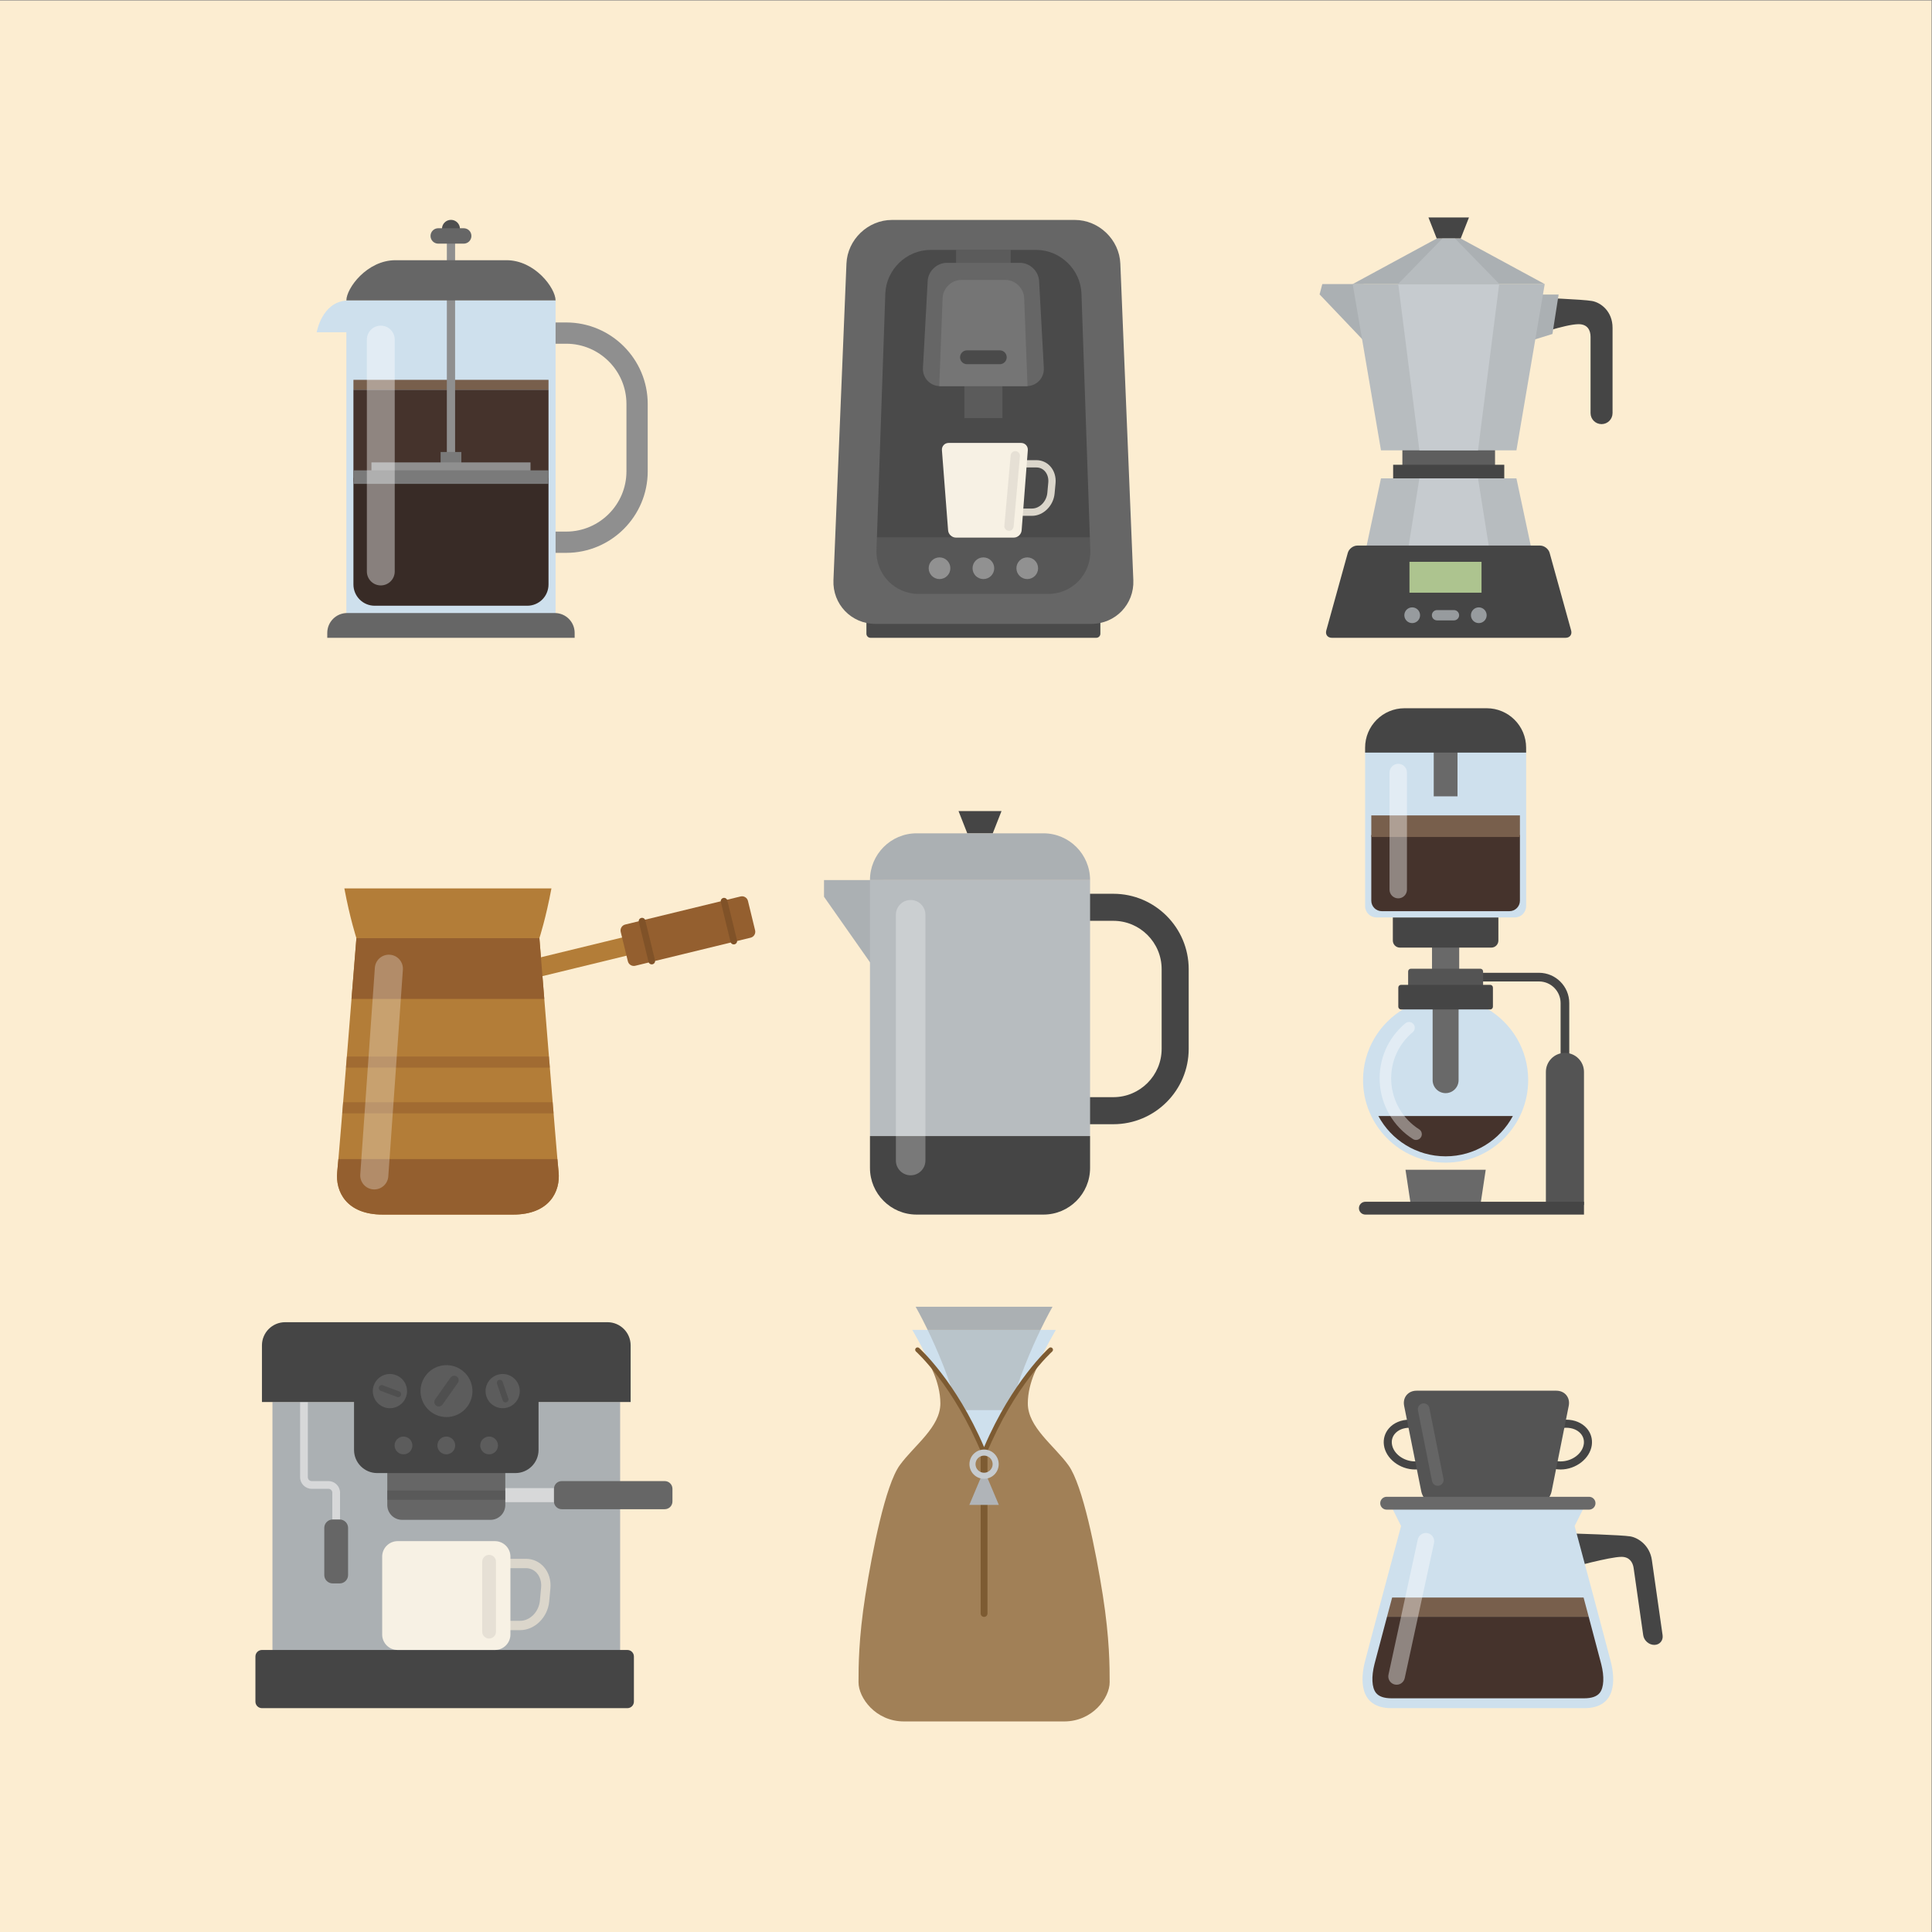 <?xml version="1.0" encoding="UTF-8" standalone="no"?>
<!-- Created with Inkscape (http://www.inkscape.org/) -->

<svg
   version="1.1"
   id="svg2"
   width="666.667"
   height="666.667"
   viewBox="0 0 666.667 666.667"
   sodipodi:docname="4338202.ai"
   xmlns:inkscape="http://www.inkscape.org/namespaces/inkscape"
   xmlns:sodipodi="http://sodipodi.sourceforge.net/DTD/sodipodi-0.dtd"
   xmlns="http://www.w3.org/2000/svg"
   xmlns:svg="http://www.w3.org/2000/svg">
  <rect x="0" y="0" width="666.667" height="666.667" fill="#808080" stroke="none"/>
  <defs
     id="defs6">
    <clipPath
       clipPathUnits="userSpaceOnUse"
       id="clipPath18">
      <path
         d="M 0,500 H 500 V 0 H 0 Z"
         id="path16" />
    </clipPath>
    <clipPath
       clipPathUnits="userSpaceOnUse"
       id="clipPath128">
      <path
         d="m 94.969,415.825 h 7.213 v -67.243 h -7.213 z"
         id="path126" />
    </clipPath>
    <clipPath
       clipPathUnits="userSpaceOnUse"
       id="clipPath166">
      <path
         d="m 231.911,267.149 h 7.646 V 195.88 h -7.646 z"
         id="path164" />
    </clipPath>
    <clipPath
       clipPathUnits="userSpaceOnUse"
       id="clipPath242">
      <path
         d="m 359.698,302.399 h 4.513 v -34.826 h -4.513 z"
         id="path240" />
    </clipPath>
    <clipPath
       clipPathUnits="userSpaceOnUse"
       id="clipPath258">
      <path
         d="m 357.135,235.568 h 10.924 v -30.537 h -10.924 z"
         id="path256" />
    </clipPath>
    <clipPath
       clipPathUnits="userSpaceOnUse"
       id="clipPath298">
      <path
         d="M 87.635,218.565 H 144.256 V 200.506 H 87.635 Z"
         id="path296" />
    </clipPath>
    <clipPath
       clipPathUnits="userSpaceOnUse"
       id="clipPath334">
      <path
         d="M 88.59,226.635 H 143.301 V 211.926 H 88.59 Z"
         id="path332" />
    </clipPath>
    <clipPath
       clipPathUnits="userSpaceOnUse"
       id="clipPath354">
      <path
         d="M 93.251,252.991 H 104.303 V 192.223 H 93.251 Z"
         id="path352" />
    </clipPath>
    <clipPath
       clipPathUnits="userSpaceOnUse"
       id="clipPath386">
      <path
         d="m 247.49,435.434 h 14.149 V 425.341 H 247.49 Z"
         id="path384" />
    </clipPath>
    <clipPath
       clipPathUnits="userSpaceOnUse"
       id="clipPath400">
      <path
         d="m 249.641,405.844 h 9.846 v -13.957 h -9.846 z"
         id="path398" />
    </clipPath>
    <clipPath
       clipPathUnits="userSpaceOnUse"
       id="clipPath446">
      <path
         d="m 259.987,383.341 h 4.045 v -20.634 h -4.045 z"
         id="path444" />
    </clipPath>
    <clipPath
       clipPathUnits="userSpaceOnUse"
       id="clipPath474">
      <path
         d="m 240.144,155.853 h 29.199 v -20.757 h -29.199 z"
         id="path472" />
    </clipPath>
    <clipPath
       clipPathUnits="userSpaceOnUse"
       id="clipPath542">
      <path
         d="m 359.379,103.297 h 11.883 V 64.009 h -11.883 z"
         id="path540" />
    </clipPath>
    <clipPath
       clipPathUnits="userSpaceOnUse"
       id="clipPath558">
      <path
         d="m 367.025,136.843 h 6.67 v -21.339 h -6.67 z"
         id="path556" />
    </clipPath>
    <clipPath
       clipPathUnits="userSpaceOnUse"
       id="clipPath638">
      <path
         d="m 100.255,114.282 h 30.55 v -2.392 h -30.55 z"
         id="path636" />
    </clipPath>
    <clipPath
       clipPathUnits="userSpaceOnUse"
       id="clipPath656">
      <path
         d="m 124.826,97.632 h 3.567 V 75.963 h -3.567 z"
         id="path654" />
    </clipPath>
  </defs>
  <sodipodi:namedview
     id="namedview4"
     pagecolor="#ffffff"
     bordercolor="#000000"
     borderopacity="0.25"
     inkscape:showpageshadow="2"
     inkscape:pageopacity="0.0"
     inkscape:pagecheckerboard="0"
     inkscape:deskcolor="#d1d1d1" />
  <g
     id="g8"
     inkscape:groupmode="layer"
     inkscape:label="4338202"
     transform="matrix(1.333,0,0,-1.333,0,666.667)">
    <path
       d="M 0,0 H 500 V 500 H 0 Z"
       style="fill:#fcedd1;fill-opacity:1;fill-rule:nonzero;stroke:none"
       id="path10" />
    <g
       id="g12">
      <g
         id="g14"
         clip-path="url(#clipPath18)">
        <g
           id="g20"
           transform="translate(417.432,415.278)">
          <path
             d="m 0,0 c 0,4.147 -2.909,6.499 -5.323,6.932 -2.414,0.433 -14.046,0.866 -14.046,0.866 l -1.98,-10.088 c 0,0 9.092,3.218 12.56,3.218 2.29,0 3.095,-1.547 3.095,-3.28 v -19.744 c 0,-1.572 1.274,-2.847 2.846,-2.847 1.572,0 2.846,1.275 2.846,2.847 0,0 0.002,17.949 0.002,22.096"
             style="fill:#454545;fill-opacity:1;fill-rule:nonzero;stroke:none"
             id="path22" />
        </g>
        <g
           id="g24"
           transform="translate(398.749,423.873)">
          <path
             d="M 0,0 H 4.721 L 3.122,-10.204 -2.285,-11.88 Z"
             style="fill:#abb0b3;fill-opacity:1;fill-rule:nonzero;stroke:none"
             id="path26" />
        </g>
        <g
           id="g28"
           transform="translate(353.006,426.589)">
          <path
             d="M 0,0 H -10.709 L -11.413,-2.675 0.552,-15.24 Z"
             style="fill:#abb0b3;fill-opacity:1;fill-rule:nonzero;stroke:none"
             id="path30" />
        </g>
        <path
           d="m 387.01,386.311 h -23.985 v -9.649 h 23.985 z"
           style="fill:#5e5e5e;fill-opacity:1;fill-rule:nonzero;stroke:none"
           id="path32" />
        <path
           d="m 389.401,369.382 h -28.766 v 10.432 h 28.766 z"
           style="fill:#454545;fill-opacity:1;fill-rule:nonzero;stroke:none"
           id="path34" />
        <g
           id="g36"
           transform="translate(399.873,341.899)">
          <path
             d="m 0,0 h -49.711 l 7.324,34.395 h 35.063 z"
             style="fill:#b7bcbf;fill-opacity:1;fill-rule:nonzero;stroke:none"
             id="path38" />
        </g>
        <g
           id="g40"
           transform="translate(388.081,341.899)">
          <path
             d="m 0,0 h -26.126 l 5.474,34.395 h 15.178 z"
             style="fill:#c6cbcf;fill-opacity:1;fill-rule:nonzero;stroke:none"
             id="path42" />
        </g>
        <g
           id="g44"
           transform="translate(350.163,426.589)">
          <path
             d="M 0,0 H 49.711 L 42.387,-43.036 H 7.324 Z"
             style="fill:#b7bcbf;fill-opacity:1;fill-rule:nonzero;stroke:none"
             id="path46" />
        </g>
        <g
           id="g48"
           transform="translate(361.955,426.589)">
          <path
             d="M 0,0 H 26.126 L 20.652,-43.036 H 5.474 Z"
             style="fill:#c6cbcf;fill-opacity:1;fill-rule:nonzero;stroke:none"
             id="path50" />
        </g>
        <g
           id="g52"
           transform="translate(406.715,336.902)">
          <path
             d="m 0,0 c 0.287,-1.035 -0.357,-1.882 -1.431,-1.882 h -60.531 c -1.074,0 -1.718,0.847 -1.431,1.882 l 5.575,20.114 c 0.287,1.035 1.4,1.882 2.474,1.882 h 47.295 c 1.074,0 2.187,-0.847 2.474,-1.882 z"
             style="fill:#454545;fill-opacity:1;fill-rule:nonzero;stroke:none"
             id="path54" />
        </g>
        <g
           id="g56"
           transform="translate(369.771,443.837)">
          <path
             d="M 0,0 H 10.494 L 8.348,-5.459 H 2.147 Z"
             style="fill:#454545;fill-opacity:1;fill-rule:nonzero;stroke:none"
             id="path58" />
        </g>
        <g
           id="g60"
           transform="translate(378.118,438.379)">
          <path
             d="M 0,0 H -6.201 L -27.956,-11.79 H 21.755 Z"
             style="fill:#abb0b3;fill-opacity:1;fill-rule:nonzero;stroke:none"
             id="path62" />
        </g>
        <g
           id="g64"
           transform="translate(376.655,438.379)">
          <path
             d="M 0,0 H -3.275 L -14.763,-11.79 H 11.489 Z"
             style="fill:#b7bcbf;fill-opacity:1;fill-rule:nonzero;stroke:none"
             id="path66" />
        </g>
        <path
           d="m 383.513,346.7 h -18.649 v 7.992 h 18.649 z"
           style="fill:#adc48f;fill-opacity:1;fill-rule:nonzero;stroke:none"
           id="path68" />
        <g
           id="g70"
           transform="translate(367.606,340.863)">
          <path
             d="m 0,0 c 0,-1.125 -0.912,-2.037 -2.037,-2.037 -1.125,0 -2.037,0.912 -2.037,2.037 0,1.125 0.912,2.037 2.037,2.037 C -0.912,2.037 0,1.125 0,0"
             style="fill:#979b9e;fill-opacity:1;fill-rule:nonzero;stroke:none"
             id="path72" />
        </g>
        <g
           id="g74"
           transform="translate(384.845,340.863)">
          <path
             d="m 0,0 c 0,-1.125 -0.912,-2.037 -2.037,-2.037 -1.125,0 -2.038,0.912 -2.038,2.037 0,1.125 0.913,2.037 2.038,2.037 C -0.912,2.037 0,1.125 0,0"
             style="fill:#979b9e;fill-opacity:1;fill-rule:nonzero;stroke:none"
             id="path76" />
        </g>
        <g
           id="g78"
           transform="translate(377.714,340.863)">
          <path
             d="M 0,0 C 0,-0.736 -0.596,-1.332 -1.332,-1.332 H -5.72 c -0.736,0 -1.332,0.596 -1.332,1.332 0,0.736 0.596,1.332 1.332,1.332 h 4.388 C -0.596,1.332 0,0.736 0,0"
             style="fill:#979b9e;fill-opacity:1;fill-rule:nonzero;stroke:none"
             id="path80" />
        </g>
        <g
           id="g82"
           transform="translate(119.07,440.883)">
          <path
             d="m 0,0 c 0,-1.286 -1.043,-2.329 -2.329,-2.329 -1.286,0 -2.329,1.043 -2.329,2.329 0,1.286 1.043,2.329 2.329,2.329 C -1.043,2.329 0,1.286 0,0"
             style="fill:#4f4f4f;fill-opacity:1;fill-rule:nonzero;stroke:none"
             id="path84" />
        </g>
        <g
           id="g86"
           transform="translate(92.753,422.359)">
          <path
             d="m 0,0 h -2.523 -0.566 v -0.043 c -6.392,-0.447 -7.677,-8.199 -7.677,-8.199 h 7.677 v -77.595 h 54.154 l 0,85.837 z"
             style="fill:#cee0ed;fill-opacity:1;fill-rule:nonzero;stroke:none"
             id="path88" />
        </g>
        <g
           id="g90"
           transform="translate(143.614,341.435)">
          <path
             d="m 0,0 h -53.752 c -2.841,0 -5.144,-2.303 -5.144,-5.144 v -1.271 h 64.04 v 1.271 C 5.144,-2.303 2.841,0 0,0"
             style="fill:#666666;fill-opacity:1;fill-rule:nonzero;stroke:none"
             id="path92" />
        </g>
        <g
           id="g94"
           transform="translate(91.49,376.412)">
          <path
             d="m 0,0 v -27.586 c 0,-3.041 2.465,-5.506 5.505,-5.506 h 39.49 c 3.041,0 5.506,2.465 5.506,5.506 l 0,27.586 z"
             style="fill:#382b26;fill-opacity:1;fill-rule:nonzero;stroke:none"
             id="path96" />
        </g>
        <path
           d="M 141.991,399.253 H 91.49 v -23.841 h 50.501 z"
           style="fill:#45332c;fill-opacity:1;fill-rule:nonzero;stroke:none"
           id="path98" />
        <path
           d="M 141.991,399.253 H 91.49 v 2.549 h 50.501 z"
           style="fill:#785f4c;fill-opacity:1;fill-rule:nonzero;stroke:none"
           id="path100" />
        <path
           d="m 117.809,438.789 h -2.136 v -56.585 h 2.136 z"
           style="fill:#8f8f8f;fill-opacity:1;fill-rule:nonzero;stroke:none"
           id="path102" />
        <path
           d="m 119.424,379.234 h -5.367 v 3.887 h 5.367 z"
           style="fill:#7a7a7a;fill-opacity:1;fill-rule:nonzero;stroke:none"
           id="path104" />
        <path
           d="M 137.33,377.91 H 96.152 v 2.52 h 41.178 z"
           style="fill:#8f8f8f;fill-opacity:1;fill-rule:nonzero;stroke:none"
           id="path106" />
        <path
           d="M 141.991,378.369 H 91.49 v -3.499 h 50.501 z"
           style="fill:#7a7a7a;fill-opacity:1;fill-rule:nonzero;stroke:none"
           id="path108" />
        <g
           id="g110"
           transform="translate(131.089,432.768)">
          <path
             d="m 0,0 h -14.348 -14.347 c -7.426,0 -12.73,-7.282 -12.73,-10.409 H -14.348 12.73 C 12.73,-7.282 7.426,0 0,0"
             style="fill:#666666;fill-opacity:1;fill-rule:nonzero;stroke:none"
             id="path112" />
        </g>
        <g
           id="g114"
           transform="translate(122.033,439.049)">
          <path
             d="m 0,0 c 0,-1.102 -0.893,-1.996 -1.995,-1.996 h -6.594 c -1.102,0 -1.996,0.894 -1.996,1.996 0,1.102 0.894,1.995 1.996,1.995 h 6.594 C -0.893,1.995 0,1.102 0,0"
             style="fill:#666666;fill-opacity:1;fill-rule:nonzero;stroke:none"
             id="path116" />
        </g>
        <g
           id="g118"
           transform="translate(146.567,357.011)">
          <path
             d="M 0,0 H -2.749 V 5.505 H 0 c 8.601,0 15.599,6.998 15.599,15.599 V 38.538 C 15.599,47.139 8.601,54.137 0,54.137 h -2.749 v 5.505 H 0 c 11.637,0 21.104,-9.467 21.104,-21.104 V 21.104 C 21.104,9.467 11.637,0 0,0"
             style="fill:#8f8f8f;fill-opacity:1;fill-rule:nonzero;stroke:none"
             id="path120" />
        </g>
        <g
           id="g122">
          <g
             id="g124" />
          <g
             id="g136">
            <g
               clip-path="url(#clipPath128)"
               opacity="0.4"
               id="g134">
              <g
                 transform="translate(102.182,352.189)"
                 id="g132">
                <path
                   d="m 0,0 c 0,-1.992 -1.615,-3.607 -3.607,-3.607 -1.992,0 -3.607,1.615 -3.607,3.607 v 60.029 c 0,1.992 1.615,3.606 3.607,3.606 1.992,0 3.607,-1.614 3.607,-3.606 z"
                   style="fill:#ffffff;fill-opacity:1;fill-rule:nonzero;stroke:none"
                   id="path130" />
              </g>
            </g>
          </g>
        </g>
        <g
           id="g138"
           transform="translate(288.205,209.106)">
          <path
             d="M 0,0 H -8.477 V 7.002 H 0 c 6.894,0 12.503,5.609 12.503,12.503 V 40.148 C 12.503,47.042 6.894,52.651 0,52.651 h -8.477 v 7.002 H 0 c 10.755,0 19.505,-8.75 19.505,-19.505 V 19.505 C 19.505,8.75 10.755,0 0,0"
             style="fill:#454545;fill-opacity:1;fill-rule:nonzero;stroke:none"
             id="path140" />
        </g>
        <g
           id="g142"
           transform="translate(228.731,272.309)">
          <path
             d="M 0,0 H -15.422 V -4.328 L -0.046,-26.236 Z"
             style="fill:#abb0b3;fill-opacity:1;fill-rule:nonzero;stroke:none"
             id="path144" />
        </g>
        <path
           d="m 282.182,272.309 h -56.979 v -66.263 h 56.979 z"
           style="fill:#b7bcbf;fill-opacity:1;fill-rule:nonzero;stroke:none"
           id="path146" />
        <g
           id="g148"
           transform="translate(237.278,185.714)">
          <path
             d="m 0,0 h 32.829 c 6.669,0 12.075,5.406 12.075,12.075 v 8.256 H -12.075 V 12.075 C -12.075,5.406 -6.669,0 0,0"
             style="fill:#454545;fill-opacity:1;fill-rule:nonzero;stroke:none"
             id="path150" />
        </g>
        <g
           id="g152"
           transform="translate(248.131,290.162)">
          <path
             d="M 0,0 H 11.123 L 8.847,-5.785 H 2.275 Z"
             style="fill:#454545;fill-opacity:1;fill-rule:nonzero;stroke:none"
             id="path154" />
        </g>
        <g
           id="g156"
           transform="translate(270.107,284.41)">
          <path
             d="m 0,0 h -32.829 c -6.669,0 -12.075,-5.432 -12.075,-12.101 H 12.075 C 12.075,-5.432 6.669,0 0,0"
             style="fill:#abb0b3;fill-opacity:1;fill-rule:nonzero;stroke:none"
             id="path158" />
        </g>
        <g
           id="g160">
          <g
             id="g162" />
          <g
             id="g174">
            <g
               clip-path="url(#clipPath166)"
               opacity="0.28"
               id="g172">
              <g
                 transform="translate(239.557,199.703)"
                 id="g170">
                <path
                   d="m 0,0 c 0,-2.111 -1.712,-3.823 -3.823,-3.823 -2.111,0 -3.823,1.712 -3.823,3.823 v 63.623 c 0,2.111 1.712,3.823 3.823,3.823 2.111,0 3.823,-1.712 3.823,-3.823 z"
                   style="fill:#ffffff;fill-opacity:1;fill-rule:nonzero;stroke:none"
                   id="path168" />
              </g>
            </g>
          </g>
        </g>
        <g
           id="g176"
           transform="translate(406.226,222.137)">
          <path
             d="m 0,0 h -2.241 v 18.324 c 0,3.089 -2.514,5.603 -5.604,5.603 h -19.616 v 2.242 H -7.845 C -3.52,26.169 0,22.649 0,18.324 Z"
             style="fill:#454545;fill-opacity:1;fill-rule:nonzero;stroke:none"
             id="path178" />
        </g>
        <g
           id="g180"
           transform="translate(383.196,188.009)">
          <path
             d="m 0,0 h -17.959 l -1.404,9.307 H 1.404 Z"
             style="fill:#696969;fill-opacity:1;fill-rule:nonzero;stroke:none"
             id="path182" />
        </g>
        <g
           id="g184"
           transform="translate(385.01,238.978)">
          <path
             d="m 0,0 h -21.585 c -6.328,-3.711 -10.58,-10.579 -10.58,-18.445 0,-11.803 9.569,-21.372 21.372,-21.372 11.804,0 21.373,9.569 21.373,21.372 C 10.58,-10.579 6.328,-3.711 0,0"
             style="fill:#cee0ed;fill-opacity:1;fill-rule:nonzero;stroke:none"
             id="path186" />
        </g>
        <g
           id="g188"
           transform="translate(356.812,211.222)">
          <path
             d="m 0,0 c 3.326,-6.205 9.872,-10.427 17.405,-10.427 7.533,0 14.079,4.222 17.405,10.427 z"
             style="fill:#45332c;fill-opacity:1;fill-rule:nonzero;stroke:none"
             id="path190" />
        </g>
        <g
           id="g192"
           transform="translate(377.575,220.508)">
          <path
             d="m 0,0 c 0,-1.855 -1.504,-3.358 -3.358,-3.358 -1.855,0 -3.359,1.503 -3.359,3.358 v 22.099 c 0,1.854 1.504,3.358 3.359,3.358 1.854,0 3.358,-1.504 3.358,-3.358 z"
             style="fill:#696969;fill-opacity:1;fill-rule:nonzero;stroke:none"
             id="path194" />
        </g>
        <path
           d="m 377.737,243.235 h -7.04 v 17.539 h 7.04 z"
           style="fill:#696969;fill-opacity:1;fill-rule:nonzero;stroke:none"
           id="path196" />
        <g
           id="g198"
           transform="translate(383.92,243.697)">
          <path
             d="m 0,0 c 0,-0.391 -0.317,-0.708 -0.708,-0.708 h -17.989 c -0.391,0 -0.708,0.317 -0.708,0.708 v 4.952 c 0,0.391 0.317,0.708 0.708,0.708 H -0.708 C -0.317,5.66 0,5.343 0,4.952 Z"
             style="fill:#545454;fill-opacity:1;fill-rule:nonzero;stroke:none"
             id="path200" />
        </g>
        <g
           id="g202"
           transform="translate(386.464,239.526)">
          <path
             d="m 0,0 c 0,-0.391 -0.317,-0.708 -0.708,-0.708 h -23.078 c -0.391,0 -0.709,0.317 -0.709,0.708 v 4.952 c 0,0.391 0.318,0.708 0.709,0.708 H -0.708 C -0.317,5.66 0,5.343 0,4.952 Z"
             style="fill:#454545;fill-opacity:1;fill-rule:nonzero;stroke:none"
             id="path204" />
        </g>
        <g
           id="g206"
           transform="translate(360.555,262.634)">
          <path
             d="M 0,0 V -5.985 C 0,-6.993 0.817,-7.81 1.825,-7.81 h 23.673 c 1.008,0 1.825,0.817 1.825,1.825 l 0,5.985 z"
             style="fill:#454545;fill-opacity:1;fill-rule:nonzero;stroke:none"
             id="path208" />
        </g>
        <g
           id="g210"
           transform="translate(353.377,305.608)">
          <path
             d="m 0,0 v -40.032 c 0,-1.625 1.317,-2.942 2.942,-2.942 h 35.797 c 1.625,0 2.942,1.317 2.942,2.942 V 0 Z"
             style="fill:#cee0ed;fill-opacity:1;fill-rule:nonzero;stroke:none"
             id="path212" />
        </g>
        <g
           id="g214"
           transform="translate(354.979,283.954)">
          <path
             d="m 0,0 v -16.983 c 0,-1.5 1.216,-2.716 2.716,-2.716 h 33.043 c 1.5,0 2.716,1.216 2.716,2.716 V 0 Z"
             style="fill:#45332c;fill-opacity:1;fill-rule:nonzero;stroke:none"
             id="path216" />
        </g>
        <path
           d="M 393.455,283.457 H 354.98 v 5.589 h 38.475 z"
           style="fill:#785f4c;fill-opacity:1;fill-rule:nonzero;stroke:none"
           id="path218" />
        <g
           id="g220"
           transform="translate(374.95,309.241)">
          <path
             d="M 0,0 H -1.465 C -2.761,0 -3.811,-1.05 -3.811,-2.346 V -15.255 H 2.346 V -2.346 C 2.346,-1.05 1.295,0 0,0"
             style="fill:#696969;fill-opacity:1;fill-rule:nonzero;stroke:none"
             id="path222" />
        </g>
        <g
           id="g224"
           transform="translate(384.851,316.787)">
          <path
             d="m 0,0 h -21.267 c -5.637,0 -10.207,-4.57 -10.207,-10.207 v -1.276 h 41.681 v 1.276 C 10.207,-4.57 5.637,0 0,0"
             style="fill:#454545;fill-opacity:1;fill-rule:nonzero;stroke:none"
             id="path226" />
        </g>
        <g
           id="g228"
           transform="translate(405.105,227.573)">
          <path
             d="M 0,0 C -2.724,0 -4.931,-2.208 -4.931,-4.931 V -39.365 H 4.931 V -4.931 C 4.931,-2.208 2.723,0 0,0"
             style="fill:#545454;fill-opacity:1;fill-rule:nonzero;stroke:none"
             id="path230" />
        </g>
        <g
           id="g232"
           transform="translate(353.438,189.032)">
          <path
             d="m 0,0 c -0.916,0 -1.659,-0.743 -1.659,-1.659 0,-0.916 0.743,-1.659 1.659,-1.659 H 56.598 V 0 Z"
             style="fill:#454545;fill-opacity:1;fill-rule:nonzero;stroke:none"
             id="path234" />
        </g>
        <g
           id="g236">
          <g
             id="g238" />
          <g
             id="g250">
            <g
               clip-path="url(#clipPath242)"
               opacity="0.4"
               id="g248">
              <g
                 transform="translate(364.211,269.829)"
                 id="g246">
                <path
                   d="m 0,0 c 0,-1.246 -1.01,-2.256 -2.256,-2.256 -1.246,0 -2.257,1.01 -2.257,2.256 v 30.314 c 0,1.246 1.011,2.256 2.257,2.256 C -1.01,32.57 0,31.56 0,30.314 Z"
                   style="fill:#ffffff;fill-opacity:1;fill-rule:nonzero;stroke:none"
                   id="path244" />
              </g>
            </g>
          </g>
        </g>
        <g
           id="g252">
          <g
             id="g254" />
          <g
             id="g266">
            <g
               clip-path="url(#clipPath258)"
               opacity="0.4"
               id="g264">
              <g
                 transform="translate(366.641,205.033)"
                 id="g262">
                <path
                   d="m 0,0 c -0.299,-0.015 -0.606,0.058 -0.878,0.231 -5.077,3.233 -8.293,8.745 -8.602,14.746 -0.303,5.876 2.111,11.42 6.621,15.207 0.63,0.532 1.573,0.452 2.104,-0.182 0.531,-0.632 0.449,-1.574 -0.183,-2.104 C -4.725,24.717 -6.751,20.063 -6.497,15.131 -6.237,10.093 -3.537,5.466 0.726,2.752 1.422,2.309 1.627,1.386 1.185,0.69 0.914,0.266 0.466,0.024 0,0"
                   style="fill:#ffffff;fill-opacity:1;fill-rule:nonzero;stroke:none"
                   id="path260" />
              </g>
            </g>
          </g>
        </g>
        <g
           id="g268"
           transform="translate(177.007,256.341)">
          <path
             d="m 0,0 -47.056,-11.451 -1.145,4.705 47.056,11.452 z"
             style="fill:#b37d38;fill-opacity:1;fill-rule:nonzero;stroke:none"
             id="path270" />
        </g>
        <g
           id="g272"
           transform="translate(195.47,259.302)">
          <path
             d="M 0,0 C 0.207,-0.85 -0.314,-1.707 -1.164,-1.913 L -31.025,-9.18 c -0.85,-0.207 -1.707,0.314 -1.914,1.164 l -1.849,7.599 c -0.207,0.85 0.314,1.707 1.164,1.913 l 29.861,7.267 c 0.85,0.207 1.707,-0.314 1.914,-1.164 z"
             style="fill:#945f2f;fill-opacity:1;fill-rule:nonzero;stroke:none"
             id="path274" />
        </g>
        <g
           id="g276"
           transform="translate(169.556,251.553)">
          <path
             d="m 0,0 c 0.113,-0.464 -0.171,-0.931 -0.635,-1.044 -0.463,-0.112 -0.931,0.172 -1.043,0.635 L -4.19,9.914 c -0.113,0.463 0.171,0.93 0.635,1.043 0.463,0.113 0.93,-0.171 1.043,-0.635 z"
             style="fill:#805228;fill-opacity:1;fill-rule:nonzero;stroke:none"
             id="path278" />
        </g>
        <g
           id="g280"
           transform="translate(190.787,256.72)">
          <path
             d="m 0,0 c 0.113,-0.464 -0.172,-0.931 -0.635,-1.043 -0.464,-0.113 -0.931,0.171 -1.043,0.635 L -4.19,9.914 c -0.113,0.463 0.171,0.93 0.634,1.043 0.464,0.113 0.931,-0.171 1.044,-0.635 z"
             style="fill:#805228;fill-opacity:1;fill-rule:nonzero;stroke:none"
             id="path282" />
        </g>
        <g
           id="g284"
           transform="translate(144.594,196.76)">
          <path
             d="m 0,0 c -0.522,5.042 -4.963,60.508 -4.963,60.508 h -23.685 -23.685 c 0,0 -4.441,-55.466 -4.963,-60.508 -0.522,-5.042 2.351,-11.045 11.755,-11.045 h 16.893 16.893 C -2.351,-11.045 0.522,-5.042 0,0"
             style="fill:#b37d38;fill-opacity:1;fill-rule:nonzero;stroke:none"
             id="path286" />
        </g>
        <g
           id="g288"
           transform="translate(89.142,270.152)">
          <path
             d="m 0,0 c 1.42,-7.651 3.119,-12.884 3.119,-12.884 h 23.684 23.685 c 0,0 1.699,5.233 3.119,12.884 z"
             style="fill:#b37d38;fill-opacity:1;fill-rule:nonzero;stroke:none"
             id="path290" />
        </g>
        <g
           id="g292">
          <g
             id="g294" />
          <g
             id="g318">
            <g
               clip-path="url(#clipPath298)"
               opacity="0.4"
               id="g316">
              <g
                 transform="translate(88.898,215.687)"
                 id="g302">
                <path
                   d="M 0,0 C 0.077,0.944 0.156,1.905 0.235,2.878"
                   style="fill:#b58356;fill-opacity:1;fill-rule:nonzero;stroke:none"
                   id="path300" />
              </g>
              <g
                 transform="translate(142.757,218.565)"
                 id="g306">
                <path
                   d="M 0,0 C 0.08,-0.973 0.158,-1.934 0.235,-2.878"
                   style="fill:#b58356;fill-opacity:1;fill-rule:nonzero;stroke:none"
                   id="path304" />
              </g>
              <g
                 transform="translate(144.011,203.384)"
                 id="g310">
                <path
                   d="M 0,0 C 0.09,-1.064 0.171,-2.026 0.245,-2.878"
                   style="fill:#b58356;fill-opacity:1;fill-rule:nonzero;stroke:none"
                   id="path308" />
              </g>
              <g
                 transform="translate(87.635,200.506)"
                 id="g314">
                <path
                   d="M 0,0 C 0.073,0.852 0.155,1.814 0.245,2.878"
                   style="fill:#b58356;fill-opacity:1;fill-rule:nonzero;stroke:none"
                   id="path312" />
              </g>
            </g>
          </g>
        </g>
        <g
           id="g320"
           transform="translate(140.894,241.544)">
          <path
             d="m 0,0 c -0.725,8.988 -1.264,15.724 -1.264,15.724 h -23.685 -23.684 c 0,0 -0.54,-6.736 -1.264,-15.724 z"
             style="fill:#945f2f;fill-opacity:1;fill-rule:nonzero;stroke:none"
             id="path322" />
        </g>
        <g
           id="g324"
           transform="translate(87.297,196.76)">
          <path
             d="m 0,0 c -0.522,-5.042 2.351,-11.045 11.755,-11.045 h 16.893 16.893 c 9.404,0 12.277,6.003 11.755,11.045 -0.057,0.551 -0.161,1.702 -0.3,3.316 H 0.3 C 0.161,1.702 0.057,0.551 0,0"
             style="fill:#945f2f;fill-opacity:1;fill-rule:nonzero;stroke:none"
             id="path326" />
        </g>
        <g
           id="g328">
          <g
             id="g330" />
          <g
             id="g346">
            <g
               clip-path="url(#clipPath334)"
               opacity="0.6"
               id="g344">
              <g
                 transform="translate(142.1,226.635)"
                 id="g338">
                <path
                   d="m 0,0 h -52.309 c -0.078,-0.961 -0.156,-1.921 -0.234,-2.878 H 0.234 C 0.156,-1.921 0.078,-0.961 0,0"
                   style="fill:#945f2f;fill-opacity:1;fill-rule:nonzero;stroke:none"
                   id="path336" />
              </g>
              <g
                 transform="translate(143.065,214.804)"
                 id="g342">
                <path
                   d="m 0,0 h -54.239 c -0.08,-0.98 -0.159,-1.942 -0.236,-2.878 H 0.237 C 0.16,-1.942 0.08,-0.98 0,0"
                   style="fill:#945f2f;fill-opacity:1;fill-rule:nonzero;stroke:none"
                   id="path340" />
              </g>
            </g>
          </g>
        </g>
        <g
           id="g348">
          <g
             id="g350" />
          <g
             id="g362">
            <g
               clip-path="url(#clipPath354)"
               opacity="0.28"
               id="g360">
              <g
                 transform="translate(100.518,195.605)"
                 id="g358">
                <path
                   d="m 0,0 c -0.141,-2.004 -1.881,-3.514 -3.885,-3.373 -2.004,0.142 -3.514,1.881 -3.372,3.885 l 3.776,53.493 c 0.141,2.004 1.88,3.513 3.884,3.372 2.004,-0.142 3.514,-1.881 3.373,-3.885 z"
                   style="fill:#ffffff;fill-opacity:1;fill-rule:nonzero;stroke:none"
                   id="path356" />
              </g>
            </g>
          </g>
        </g>
        <g
           id="g364"
           transform="translate(284.847,336.079)">
          <path
             d="m 0,0 c 0,-0.585 -0.474,-1.059 -1.059,-1.059 h -58.447 c -0.585,0 -1.059,0.474 -1.059,1.059 v 18.397 c 0,0.584 0.474,1.058 1.059,1.058 H -1.059 C -0.474,19.455 0,18.981 0,18.397 Z"
             style="fill:#4a4a4a;fill-opacity:1;fill-rule:nonzero;stroke:none"
             id="path366" />
        </g>
        <g
           id="g368"
           transform="translate(290.014,431.875)">
          <path
             d="m 0,0 c -0.256,6.223 -5.561,11.315 -11.79,11.315 h -12.334 -22.65 -12.334 c -6.229,0 -11.534,-5.092 -11.79,-11.315 l -3.366,-81.938 c -0.256,-6.223 4.631,-11.315 10.86,-11.315 h 16.63 22.65 16.63 c 6.229,0 11.116,5.092 10.86,11.315 z"
             style="fill:#666666;fill-opacity:1;fill-rule:nonzero;stroke:none"
             id="path370" />
        </g>
        <g
           id="g372"
           transform="translate(279.953,424.116)">
          <path
             d="m 0,0 c -0.215,6.225 -5.486,11.318 -11.715,11.318 h -2.348 -22.65 -2.349 c -6.228,0 -11.5,-5.093 -11.715,-11.318 l -2.176,-63.158 h 55.13 z"
             style="fill:#4a4a4a;fill-opacity:1;fill-rule:nonzero;stroke:none"
             id="path374" />
        </g>
        <g
           id="g376"
           transform="translate(237.821,346.377)">
          <path
             d="m 0,0 h 5.418 22.65 5.418 c 6.229,0 11.149,5.093 10.935,11.318 l -0.113,3.264 h -55.13 l -0.113,-3.264 C -11.149,5.093 -6.229,0 0,0"
             style="fill:#575757;fill-opacity:1;fill-rule:nonzero;stroke:none"
             id="path378" />
        </g>
        <g
           id="g380">
          <g
             id="g382" />
          <g
             id="g392">
            <g
               clip-path="url(#clipPath386)"
               opacity="0.6"
               id="g390">
              <path
                 d="M 261.639,425.341 H 247.49 v 10.093 h 14.149 z"
                 style="fill:#666666;fill-opacity:1;fill-rule:nonzero;stroke:none"
                 id="path388" />
            </g>
          </g>
        </g>
        <g
           id="g394">
          <g
             id="g396" />
          <g
             id="g406">
            <g
               clip-path="url(#clipPath400)"
               opacity="0.6"
               id="g404">
              <path
                 d="m 259.487,391.887 h -9.846 v 13.957 h 9.846 z"
                 style="fill:#666666;fill-opacity:1;fill-rule:nonzero;stroke:none"
                 id="path402" />
            </g>
          </g>
        </g>
        <g
           id="g408"
           transform="translate(268.985,427.372)">
          <path
             d="m 0,0 c -0.141,2.594 -2.382,4.716 -4.979,4.716 h -4.719 -9.445 -4.719 C -26.459,4.716 -28.7,2.594 -28.841,0 l -1.226,-22.491 c -0.141,-2.593 1.869,-4.715 4.466,-4.715 h 6.458 9.445 6.458 c 2.597,0 4.607,2.122 4.465,4.715 z"
             style="fill:#666666;fill-opacity:1;fill-rule:nonzero;stroke:none"
             id="path410" />
        </g>
        <g
           id="g412"
           transform="translate(265.989,400.166)">
          <path
             d="m 0,0 -0.868,22.779 c -0.099,2.595 -2.305,4.719 -4.902,4.719 h -0.932 -9.445 -0.932 c -2.598,0 -4.804,-2.124 -4.903,-4.719 L -22.849,0 Z"
             style="fill:#757575;fill-opacity:1;fill-rule:nonzero;stroke:none"
             id="path414" />
        </g>
        <g
           id="g416"
           transform="translate(246.014,353.031)">
          <path
             d="m 0,0 c 0,-1.55 -1.256,-2.806 -2.806,-2.806 -1.55,0 -2.806,1.256 -2.806,2.806 0,1.55 1.256,2.806 2.806,2.806 C -1.256,2.806 0,1.55 0,0"
             style="fill:#919191;fill-opacity:1;fill-rule:nonzero;stroke:none"
             id="path418" />
        </g>
        <g
           id="g420"
           transform="translate(257.37,353.031)">
          <path
             d="m 0,0 c 0,-1.55 -1.256,-2.806 -2.806,-2.806 -1.55,0 -2.806,1.256 -2.806,2.806 0,1.55 1.256,2.806 2.806,2.806 C -1.256,2.806 0,1.55 0,0"
             style="fill:#919191;fill-opacity:1;fill-rule:nonzero;stroke:none"
             id="path422" />
        </g>
        <g
           id="g424"
           transform="translate(268.727,353.031)">
          <path
             d="m 0,0 c 0,-1.55 -1.256,-2.806 -2.806,-2.806 -1.55,0 -2.806,1.256 -2.806,2.806 0,1.55 1.256,2.806 2.806,2.806 C -1.256,2.806 0,1.55 0,0"
             style="fill:#919191;fill-opacity:1;fill-rule:nonzero;stroke:none"
             id="path426" />
        </g>
        <g
           id="g428"
           transform="translate(260.602,407.639)">
          <path
             d="m 0,0 c 0,-0.991 -0.803,-1.795 -1.795,-1.795 h -8.485 c -0.991,0 -1.795,0.804 -1.795,1.795 0,0.991 0.804,1.795 1.795,1.795 h 8.485 C -0.803,1.795 0,0.991 0,0"
             style="fill:#4a4a4a;fill-opacity:1;fill-rule:nonzero;stroke:none"
             id="path430" />
        </g>
        <g
           id="g432"
           transform="translate(267.149,366.596)">
          <path
             d="M 0,0 H -3.639 V 1.887 H 0 c 1.983,0 3.764,1.826 3.97,4.069 L 4.215,8.624 C 4.319,9.754 3.992,10.825 3.32,11.563 2.756,12.18 1.986,12.52 1.15,12.52 h -3.639 v 1.888 H 1.15 c 1.373,0 2.638,-0.559 3.564,-1.574 1.029,-1.128 1.533,-2.725 1.381,-4.382 L 5.849,5.784 C 5.557,2.594 2.933,0 0,0"
             style="fill:#dbd6cb;fill-opacity:1;fill-rule:nonzero;stroke:none"
             id="path434" />
        </g>
        <g
           id="g436"
           transform="translate(264.466,362.84)">
          <path
             d="m 0,0 c -0.08,-1.035 -0.994,-1.882 -2.032,-1.882 h -14.974 c -1.038,0 -1.953,0.847 -2.032,1.882 l -1.599,20.744 c -0.08,1.035 0.704,1.882 1.742,1.882 h 18.751 c 1.038,0 1.822,-0.847 1.743,-1.882 z"
             style="fill:#f7f1e4;fill-opacity:1;fill-rule:nonzero;stroke:none"
             id="path438" />
        </g>
        <g
           id="g440">
          <g
             id="g442" />
          <g
             id="g454">
            <g
               clip-path="url(#clipPath446)"
               opacity="0.1"
               id="g452">
              <g
                 transform="translate(262.395,363.806)"
                 id="g450">
                <path
                   d="m 0,0 c -0.059,-0.663 -0.645,-1.153 -1.309,-1.094 -0.664,0.06 -1.153,0.646 -1.094,1.309 l 1.632,18.222 c 0.06,0.663 0.646,1.153 1.309,1.094 0.664,-0.06 1.154,-0.646 1.094,-1.309 z"
                   style="fill:#4a4a4a;fill-opacity:1;fill-rule:nonzero;stroke:none"
                   id="path448" />
              </g>
            </g>
          </g>
        </g>
        <g
           id="g456"
           transform="translate(254.743,155.853)">
          <path
             d="m 0,0 h -18.546 c 0,0 11.348,-18.715 13.888,-37.685 H 0 4.658 C 7.198,-18.715 18.546,0 18.546,0 Z"
             style="fill:#cee0ed;fill-opacity:1;fill-rule:nonzero;stroke:none"
             id="path458" />
        </g>
        <g
           id="g460"
           transform="translate(269.343,155.853)">
          <path
             d="m 0,0 c -3.399,-7.032 -8.566,-19.3 -10.15,-31.68 h -4.45 -4.449 C -20.633,-19.3 -25.8,-7.032 -29.199,0 h -3.946 c 0,0 11.347,-18.715 13.888,-37.685 h 4.657 4.658 C -7.401,-18.715 3.947,0 3.947,0 Z"
             style="fill:#cee0ed;fill-opacity:1;fill-rule:nonzero;stroke:none"
             id="path462" />
        </g>
        <g
           id="g464"
           transform="translate(269.343,155.853)">
          <path
             d="M 0,0 C 1.809,3.742 3.118,6.004 3.118,6.004 H -14.6 -32.317 c 0,0 1.309,-2.262 3.118,-6.004 H -14.6 Z"
             style="fill:#abb0b3;fill-opacity:1;fill-rule:nonzero;stroke:none"
             id="path466" />
        </g>
        <g
           id="g468">
          <g
             id="g470" />
          <g
             id="g482">
            <g
               clip-path="url(#clipPath474)"
               opacity="0.6"
               id="g480">
              <g
                 transform="translate(261.432,135.095)"
                 id="g478">
                <path
                   d="m 0,0 c 2.277,8.315 5.526,15.826 7.91,20.758 h -14.599 -14.6 C -18.905,15.826 -15.655,8.315 -13.378,0 Z"
                   style="fill:#abb0b3;fill-opacity:1;fill-rule:nonzero;stroke:none"
                   id="path476" />
              </g>
            </g>
          </g>
        </g>
        <g
           id="g484"
           transform="translate(285.469,87.23)">
          <path
             d="m 0,0 c -1.779,11.299 -5.175,28.469 -8.894,33.605 -3.719,5.136 -10.512,9.832 -10.512,15.995 0,5.706 3.183,10.9 3.656,11.64 -5.415,-6.245 -11.035,-14.424 -14.975,-24.521 -3.941,10.097 -9.561,18.276 -14.976,24.521 0.473,-0.74 3.656,-5.934 3.656,-11.64 0,-6.163 -6.792,-10.859 -10.512,-15.995 -3.719,-5.136 -7.115,-22.306 -8.894,-33.605 -1.779,-11.299 -1.779,-18.637 -1.779,-22.599 0,-3.962 4.367,-10.125 11.806,-10.125 h 20.699 20.699 c 7.439,0 11.805,6.163 11.805,10.125 0,3.962 0,11.3 -1.779,22.599"
             style="fill:#a18057;fill-opacity:1;fill-rule:nonzero;stroke:none"
             id="path486" />
        </g>
        <g
           id="g488"
           transform="translate(272.427,151.128)">
          <path
             d="m 0,0 c -0.225,0.253 -0.613,0.278 -0.867,0.053 -0.096,-0.085 -9.46,-8.5 -16.817,-25.654 -7.357,17.154 -16.722,25.569 -16.817,25.654 -0.254,0.224 -0.643,0.2 -0.867,-0.053 -0.225,-0.254 -0.202,-0.642 0.052,-0.867 0.097,-0.086 9.747,-8.769 17.064,-26.546 v -0.001 c 0.002,-0.005 0.007,-0.009 0.009,-0.014 0.028,-0.063 0.065,-0.118 0.11,-0.166 0.014,-0.015 0.03,-0.027 0.046,-0.041 0.042,-0.037 0.087,-0.067 0.137,-0.091 0.012,-0.006 0.019,-0.017 0.032,-0.022 0.008,-0.003 0.016,-10e-4 0.024,-0.005 0.066,-0.024 0.135,-0.04 0.207,-0.041 0,0 0.002,0 0.002,0 h 10e-4 v 0 c 0,0 0.002,0 0.002,0 0.072,0.001 0.141,0.017 0.207,0.041 0.008,0.004 0.017,0.002 0.025,0.005 0.012,0.005 0.02,0.016 0.032,0.022 0.049,0.024 0.094,0.054 0.136,0.091 0.016,0.014 0.033,0.026 0.047,0.041 0.044,0.048 0.082,0.103 0.11,0.166 0.002,0.005 0.006,0.009 0.008,0.014 0,0 0.001,0 0.001,0 C -9.8,-9.636 -0.149,-0.953 -0.053,-0.867 0.201,-0.642 0.225,-0.254 0,0"
             style="fill:#7d5b32;fill-opacity:1;fill-rule:nonzero;stroke:none"
             id="path490" />
        </g>
        <g
           id="g492"
           transform="translate(255.626,82.446)">
          <path
             d="m 0,0 c 0,-0.488 -0.395,-0.883 -0.883,-0.883 -0.488,0 -0.883,0.395 -0.883,0.883 v 40.386 c 0,0.487 0.395,0.883 0.883,0.883 0.488,0 0.883,-0.396 0.883,-0.883 z"
             style="fill:#7d5b32;fill-opacity:1;fill-rule:nonzero;stroke:none"
             id="path494" />
        </g>
        <g
           id="g496"
           transform="translate(255.447,117.941)">
          <path
             d="M 0,0 -0.704,-0.259 -1.409,0 -4.522,-7.377 h 3.818 3.818 z"
             style="fill:#b0b4b8;fill-opacity:1;fill-rule:nonzero;stroke:none"
             id="path498" />
        </g>
        <g
           id="g500"
           transform="translate(254.743,118.886)">
          <path
             d="m 0,0 c -1.225,0 -2.217,0.993 -2.217,2.217 0,1.225 0.992,2.218 2.217,2.218 1.225,0 2.218,-0.993 2.218,-2.218 C 2.218,0.993 1.225,0 0,0 m 0,6.004 c -2.091,0 -3.786,-1.695 -3.786,-3.787 0,-2.091 1.695,-3.786 3.786,-3.786 2.091,0 3.787,1.695 3.787,3.786 0,2.092 -1.696,3.787 -3.787,3.787"
             style="fill:#c6cbcf;fill-opacity:1;fill-rule:nonzero;stroke:none"
             id="path502" />
        </g>
        <g
           id="g504"
           transform="translate(405.448,130.532)">
          <path
             d="m 0,0 c -2.978,0 -5.676,-2.018 -6.014,-4.498 -0.137,-1.008 0.141,-1.942 0.804,-2.703 0.841,-0.962 2.202,-1.514 3.737,-1.514 2.977,0 5.676,2.018 6.014,4.498 C 4.678,-3.209 4.4,-2.275 3.737,-1.515 2.896,-0.552 1.534,0 0,0 m -1.473,-10.805 c -2.138,0 -4.074,0.813 -5.311,2.231 -1.057,1.21 -1.518,2.758 -1.3,4.357 0.474,3.478 4.1,6.306 8.084,6.306 2.138,0 4.073,-0.812 5.31,-2.23 1.057,-1.21 1.519,-2.758 1.301,-4.357 -0.474,-3.478 -4.101,-6.307 -8.084,-6.307"
             style="fill:#454545;fill-opacity:1;fill-rule:nonzero;stroke:none"
             id="path506" />
        </g>
        <g
           id="g508"
           transform="translate(364.858,130.532)">
          <path
             d="M 0,0 C 2.978,0 5.676,-2.018 6.014,-4.498 6.151,-5.506 5.873,-6.44 5.21,-7.201 4.369,-8.163 3.008,-8.715 1.473,-8.715 c -2.977,0 -5.675,2.018 -6.014,4.498 -0.137,1.008 0.141,1.942 0.804,2.702 C -2.896,-0.552 -1.534,0 0,0 m 1.473,-10.805 c 2.138,0 4.074,0.813 5.311,2.231 1.057,1.21 1.518,2.758 1.3,4.357 C 7.61,-0.739 3.984,2.089 0,2.089 c -2.138,0 -4.073,-0.812 -5.31,-2.23 -1.057,-1.21 -1.519,-2.758 -1.301,-4.357 0.474,-3.478 4.101,-6.307 8.084,-6.307"
             style="fill:#454545;fill-opacity:1;fill-rule:nonzero;stroke:none"
             id="path510" />
        </g>
        <g
           id="g512"
           transform="translate(401.656,114.077)">
          <path
             d="m 0,0 c -0.432,-2.157 -2.586,-3.922 -4.786,-3.922 h -24.171 c -2.2,0 -4.354,1.765 -4.786,3.922 l -4.432,22.124 c -0.432,2.157 1.014,3.922 3.214,3.922 H 1.218 c 2.2,0 3.646,-1.765 3.214,-3.922 z"
             style="fill:#545454;fill-opacity:1;fill-rule:nonzero;stroke:none"
             id="path514" />
        </g>
        <g
           id="g516"
           transform="translate(427.608,96.297)">
          <path
             d="M 0,0 C -0.521,3.654 -3.38,5.726 -5.562,6.108 -7.743,6.49 -20.691,6.871 -20.691,6.871 l -0.477,-8.889 c 0,0 10.252,2.836 13.308,2.836 2.017,0 2.921,-1.363 3.139,-2.89 0.143,-1 2.483,-17.397 2.483,-17.397 0.198,-1.385 1.481,-2.508 2.866,-2.508 1.385,0 2.347,1.123 2.15,2.508 0,0 -2.256,15.815 -2.778,19.469"
             style="fill:#454545;fill-opacity:1;fill-rule:nonzero;stroke:none"
             id="path518" />
        </g>
        <g
           id="g520"
           transform="translate(416.974,69.985)">
          <path
             d="m 0,0 c -1.095,4.3 -9.359,35.116 -9.359,35.116 l 2.796,5.592 h -25.258 -25.258 l 2.796,-5.592 c 0,0 -8.265,-30.816 -9.36,-35.116 -1.094,-4.3 -1.72,-12.041 6.88,-12.041 H -31.821 -6.88 C 1.72,-12.041 1.095,-4.3 0,0"
             style="fill:#cee0ed;fill-opacity:1;fill-rule:nonzero;stroke:none"
             id="path522" />
        </g>
        <g
           id="g524"
           transform="translate(355.805,69.355)">
          <path
             d="m 0,0 c -0.835,-3.282 -0.697,-6.061 0.371,-7.434 0.735,-0.945 2.092,-1.425 4.035,-1.425 h 49.883 c 1.943,0 3.301,0.48 4.036,1.425 1.067,1.373 1.206,4.152 0.371,7.434 -0.391,1.533 -1.713,6.514 -3.245,12.257 H 3.244 C 1.712,6.514 0.39,1.533 0,0"
             style="fill:#45332c;fill-opacity:1;fill-rule:nonzero;stroke:none"
             id="path526" />
        </g>
        <g
           id="g528"
           transform="translate(360.376,86.584)">
          <path
             d="M 0,0 C -0.449,-1.679 -0.896,-3.354 -1.327,-4.972 H 50.88 C 50.449,-3.354 50.002,-1.679 49.553,0 Z"
             style="fill:#785f4c;fill-opacity:1;fill-rule:nonzero;stroke:none"
             id="path530" />
        </g>
        <g
           id="g532"
           transform="translate(413.013,110.998)">
          <path
             d="m 0,0 c 0,-0.919 -0.745,-1.663 -1.663,-1.663 h -52.394 c -0.919,0 -1.664,0.744 -1.664,1.663 0,0.919 0.745,1.663 1.664,1.663 H -1.663 C -0.745,1.663 0,0.919 0,0"
             style="fill:#696969;fill-opacity:1;fill-rule:nonzero;stroke:none"
             id="path534" />
        </g>
        <g
           id="g536">
          <g
             id="g538" />
          <g
             id="g550">
            <g
               clip-path="url(#clipPath542)"
               opacity="0.4"
               id="g548">
              <g
                 transform="translate(363.629,65.703)"
                 id="g546">
                <path
                   d="m 0,0 c -0.251,-1.16 -1.395,-1.897 -2.555,-1.645 -1.16,0.251 -1.897,1.395 -1.646,2.555 L 3.383,35.9 c 0.252,1.16 1.396,1.896 2.556,1.645 1.16,-0.251 1.896,-1.396 1.645,-2.556 z"
                   style="fill:#ffffff;fill-opacity:1;fill-rule:nonzero;stroke:none"
                   id="path544" />
              </g>
            </g>
          </g>
        </g>
        <g
           id="g552">
          <g
             id="g554" />
          <g
             id="g566">
            <g
               clip-path="url(#clipPath558)"
               opacity="0.1"
               id="g564">
              <g
                 transform="translate(373.666,117.312)"
                 id="g562">
                <path
                   d="m 0,0 c 0.163,-0.819 -0.369,-1.616 -1.188,-1.779 -0.82,-0.163 -1.616,0.369 -1.779,1.189 l -3.644,18.313 c -0.163,0.819 0.369,1.616 1.188,1.779 0.819,0.163 1.616,-0.369 1.779,-1.189 z"
                   style="fill:#ffffff;fill-opacity:1;fill-rule:nonzero;stroke:none"
                   id="path560" />
              </g>
            </g>
          </g>
        </g>
        <path
           d="M 160.531,63.235 H 70.53 v 73.96 h 90.001 z"
           style="fill:#abb0b3;fill-opacity:1;fill-rule:nonzero;stroke:none"
           id="path568" />
        <g
           id="g570"
           transform="translate(88.025,99.278)">
          <path
             d="m 0,0 h -2 v 14.446 c 0,0.552 -0.449,1 -1,1 h -4.337 c -1.654,0 -3,1.346 -3,3 v 25.045 h 2 V 18.446 c 0,-0.551 0.449,-1 1,-1 H -3 c 1.654,0 3,-1.345 3,-3 z"
             style="fill:#d7d8d9;fill-opacity:1;fill-rule:nonzero;stroke:none"
             id="path572" />
        </g>
        <path
           d="m 151.373,111.267 h -25.325 v 3.639 h 25.325 z"
           style="fill:#d7d8d9;fill-opacity:1;fill-rule:nonzero;stroke:none"
           id="path574" />
        <g
           id="g576"
           transform="translate(157.251,157.854)">
          <path
             d="m 0,0 h -83.442 c -3.314,0 -6,-2.686 -6,-6 V -20.66 H 6 V -6 C 6,-2.686 3.314,0 0,0"
             style="fill:#454545;fill-opacity:1;fill-rule:nonzero;stroke:none"
             id="path578" />
        </g>
        <g
           id="g580"
           transform="translate(134.673,78.142)">
          <path
             d="M 0,0 H -4.663 V 2.418 H 0 c 2.541,0 4.823,2.339 5.087,5.213 l 0.314,3.42 c 0.133,1.447 -0.285,2.819 -1.148,3.764 -0.722,0.791 -1.709,1.227 -2.779,1.227 h -4.663 v 2.419 h 4.663 c 1.759,0 3.38,-0.716 4.566,-2.016 1.319,-1.446 1.964,-3.493 1.769,-5.615 L 7.495,7.411 C 7.12,3.324 3.758,0 0,0"
             style="fill:#dbd6cb;fill-opacity:1;fill-rule:nonzero;stroke:none"
             id="path582" />
        </g>
        <g
           id="g584"
           transform="translate(164.096,59.633)">
          <path
             d="m 0,0 c 0,-0.933 -0.756,-1.689 -1.689,-1.689 h -94.598 c -0.932,0 -1.689,0.756 -1.689,1.689 v 11.684 c 0,0.933 0.757,1.689 1.689,1.689 H -1.689 C -0.756,13.373 0,12.617 0,11.684 Z"
             style="fill:#454545;fill-opacity:1;fill-rule:nonzero;stroke:none"
             id="path586" />
        </g>
        <g
           id="g588"
           transform="translate(130.805,110.528)">
          <path
             d="m 0,0 c 0,-2.118 -1.717,-3.835 -3.835,-3.835 h -22.88 c -2.118,0 -3.835,1.717 -3.835,3.835 v 13.349 c 0,2.118 1.717,3.835 3.835,3.835 h 22.88 C -1.717,17.184 0,15.467 0,13.349 Z"
             style="fill:#666666;fill-opacity:1;fill-rule:nonzero;stroke:none"
             id="path590" />
        </g>
        <g
           id="g592"
           transform="translate(139.414,124.796)">
          <path
             d="m 0,0 c 0,-3.312 -2.685,-5.996 -5.996,-5.996 h -35.775 c -3.311,0 -5.996,2.684 -5.996,5.996 v 20.872 c 0,3.312 2.685,5.996 5.996,5.996 H -5.996 C -2.685,26.868 0,24.184 0,20.872 Z"
             style="fill:#454545;fill-opacity:1;fill-rule:nonzero;stroke:none"
             id="path594" />
        </g>
        <g
           id="g596"
           transform="translate(121.068,136.141)">
          <path
             d="m 0,0 c -2.142,-3.031 -6.334,-3.752 -9.365,-1.61 -3.031,2.141 -3.752,6.334 -1.61,9.365 2.141,3.031 6.334,3.752 9.365,1.61 C 1.421,7.223 2.141,3.031 0,0"
             style="fill:#5c5c5c;fill-opacity:1;fill-rule:nonzero;stroke:none"
             id="path598" />
        </g>
        <g
           id="g600"
           transform="translate(114.542,136.526)">
          <path
             d="m 0,0 c -0.372,-0.527 -1.101,-0.652 -1.627,-0.28 -0.527,0.372 -0.652,1.101 -0.28,1.628 L 2.077,6.986 C 2.449,7.512 3.178,7.638 3.704,7.266 4.231,6.893 4.356,6.165 3.984,5.638 Z"
             style="fill:#4f4f4f;fill-opacity:1;fill-rule:nonzero;stroke:none"
             id="path602" />
        </g>
        <g
           id="g604"
           transform="translate(102.487,144.167)">
          <path
             d="M 0,0 C 2.292,-0.856 3.455,-3.407 2.6,-5.698 1.744,-7.99 -0.807,-9.154 -3.099,-8.298 -5.39,-7.442 -6.554,-4.891 -5.699,-2.6 -4.843,-0.308 -2.291,0.856 0,0"
             style="fill:#5c5c5c;fill-opacity:1;fill-rule:nonzero;stroke:none"
             id="path606" />
        </g>
        <g
           id="g608"
           transform="translate(103.338,139.943)">
          <path
             d="M 0,0 C 0.398,-0.149 0.601,-0.592 0.452,-0.99 0.303,-1.388 -0.14,-1.59 -0.538,-1.442 L -4.801,0.15 c -0.399,0.149 -0.601,0.592 -0.452,0.99 0.149,0.398 0.592,0.601 0.99,0.452 z"
             style="fill:#4f4f4f;fill-opacity:1;fill-rule:nonzero;stroke:none"
             id="path610" />
        </g>
        <g
           id="g612"
           transform="translate(134.312,141.457)">
          <path
             d="m 0,0 c 0.794,-2.313 -0.437,-4.833 -2.751,-5.627 -2.313,-0.794 -4.832,0.437 -5.627,2.751 -0.794,2.313 0.438,4.832 2.751,5.627 C -3.314,3.545 -0.794,2.313 0,0"
             style="fill:#5c5c5c;fill-opacity:1;fill-rule:nonzero;stroke:none"
             id="path614" />
        </g>
        <g
           id="g616"
           transform="translate(131.59,138.116)">
          <path
             d="m 0,0 c 0.138,-0.402 -0.076,-0.84 -0.478,-0.978 -0.402,-0.138 -0.84,0.076 -0.978,0.478 l -1.478,4.304 c -0.138,0.402 0.077,0.84 0.479,0.978 0.402,0.138 0.839,-0.076 0.977,-0.478 z"
             style="fill:#4f4f4f;fill-opacity:1;fill-rule:nonzero;stroke:none"
             id="path618" />
        </g>
        <g
           id="g620"
           transform="translate(106.752,125.951)">
          <path
             d="m 0,0 c 0,-1.271 -1.03,-2.301 -2.301,-2.301 -1.271,0 -2.301,1.03 -2.301,2.301 0,1.271 1.03,2.301 2.301,2.301 C -1.03,2.301 0,1.271 0,0"
             style="fill:#5c5c5c;fill-opacity:1;fill-rule:nonzero;stroke:none"
             id="path622" />
        </g>
        <g
           id="g624"
           transform="translate(117.831,125.951)">
          <path
             d="m 0,0 c 0,-1.271 -1.03,-2.301 -2.301,-2.301 -1.271,0 -2.301,1.03 -2.301,2.301 0,1.271 1.03,2.301 2.301,2.301 C -1.03,2.301 0,1.271 0,0"
             style="fill:#5c5c5c;fill-opacity:1;fill-rule:nonzero;stroke:none"
             id="path626" />
        </g>
        <g
           id="g628"
           transform="translate(128.911,125.951)">
          <path
             d="m 0,0 c 0,-1.271 -1.03,-2.301 -2.301,-2.301 -1.27,0 -2.3,1.03 -2.3,2.301 0,1.271 1.03,2.301 2.3,2.301 C -1.03,2.301 0,1.271 0,0"
             style="fill:#5c5c5c;fill-opacity:1;fill-rule:nonzero;stroke:none"
             id="path630" />
        </g>
        <g
           id="g632">
          <g
             id="g634" />
          <g
             id="g644">
            <g
               clip-path="url(#clipPath638)"
               opacity="0.4"
               id="g642">
              <path
                 d="m 100.255,111.89 h 30.55 v 2.392 h -30.55 z"
                 style="fill:#454545;fill-opacity:1;fill-rule:nonzero;stroke:none"
                 id="path640" />
            </g>
          </g>
        </g>
        <g
           id="g646"
           transform="translate(132.129,77.006)">
          <path
             d="m 0,0 c 0,-2.2 -1.8,-4 -4,-4 h -25.197 c -2.2,0 -4,1.8 -4,4 v 20.175 c 0,2.2 1.8,4 4,4 H -4 c 2.2,0 4,-1.8 4,-4 z"
             style="fill:#f7f1e4;fill-opacity:1;fill-rule:nonzero;stroke:none"
             id="path648" />
        </g>
        <g
           id="g650">
          <g
             id="g652" />
          <g
             id="g664">
            <g
               clip-path="url(#clipPath656)"
               opacity="0.1"
               id="g662">
              <g
                 transform="translate(128.393,77.747)"
                 id="g660">
                <path
                   d="m 0,0 c 0,-0.985 -0.798,-1.783 -1.783,-1.783 -0.985,0 -1.784,0.798 -1.784,1.783 v 18.102 c 0,0.985 0.799,1.783 1.784,1.783 0.985,0 1.783,-0.798 1.783,-1.783 z"
                   style="fill:#4a4a4a;fill-opacity:1;fill-rule:nonzero;stroke:none"
                   id="path658" />
              </g>
            </g>
          </g>
        </g>
        <g
           id="g666"
           transform="translate(174.074,111.447)">
          <path
             d="m 0,0 c 0,-1.105 -0.895,-2 -2,-2 h -26.672 c -1.105,0 -2,0.895 -2,2 v 3.278 c 0,1.105 0.895,2 2,2 H -2 c 1.105,0 2,-0.895 2,-2 z"
             style="fill:#666666;fill-opacity:1;fill-rule:nonzero;stroke:none"
             id="path668" />
        </g>
        <g
           id="g670"
           transform="translate(90.106,92.408)">
          <path
             d="m 0,0 c 0,-1.201 -0.974,-2.175 -2.175,-2.175 h -1.813 c -1.201,0 -2.175,0.974 -2.175,2.175 v 12.198 c 0,1.202 0.974,2.175 2.175,2.175 h 1.813 C -0.974,14.373 0,13.4 0,12.198 Z"
             style="fill:#666666;fill-opacity:1;fill-rule:nonzero;stroke:none"
             id="path672" />
        </g>
      </g>
    </g>
  </g>
</svg>
